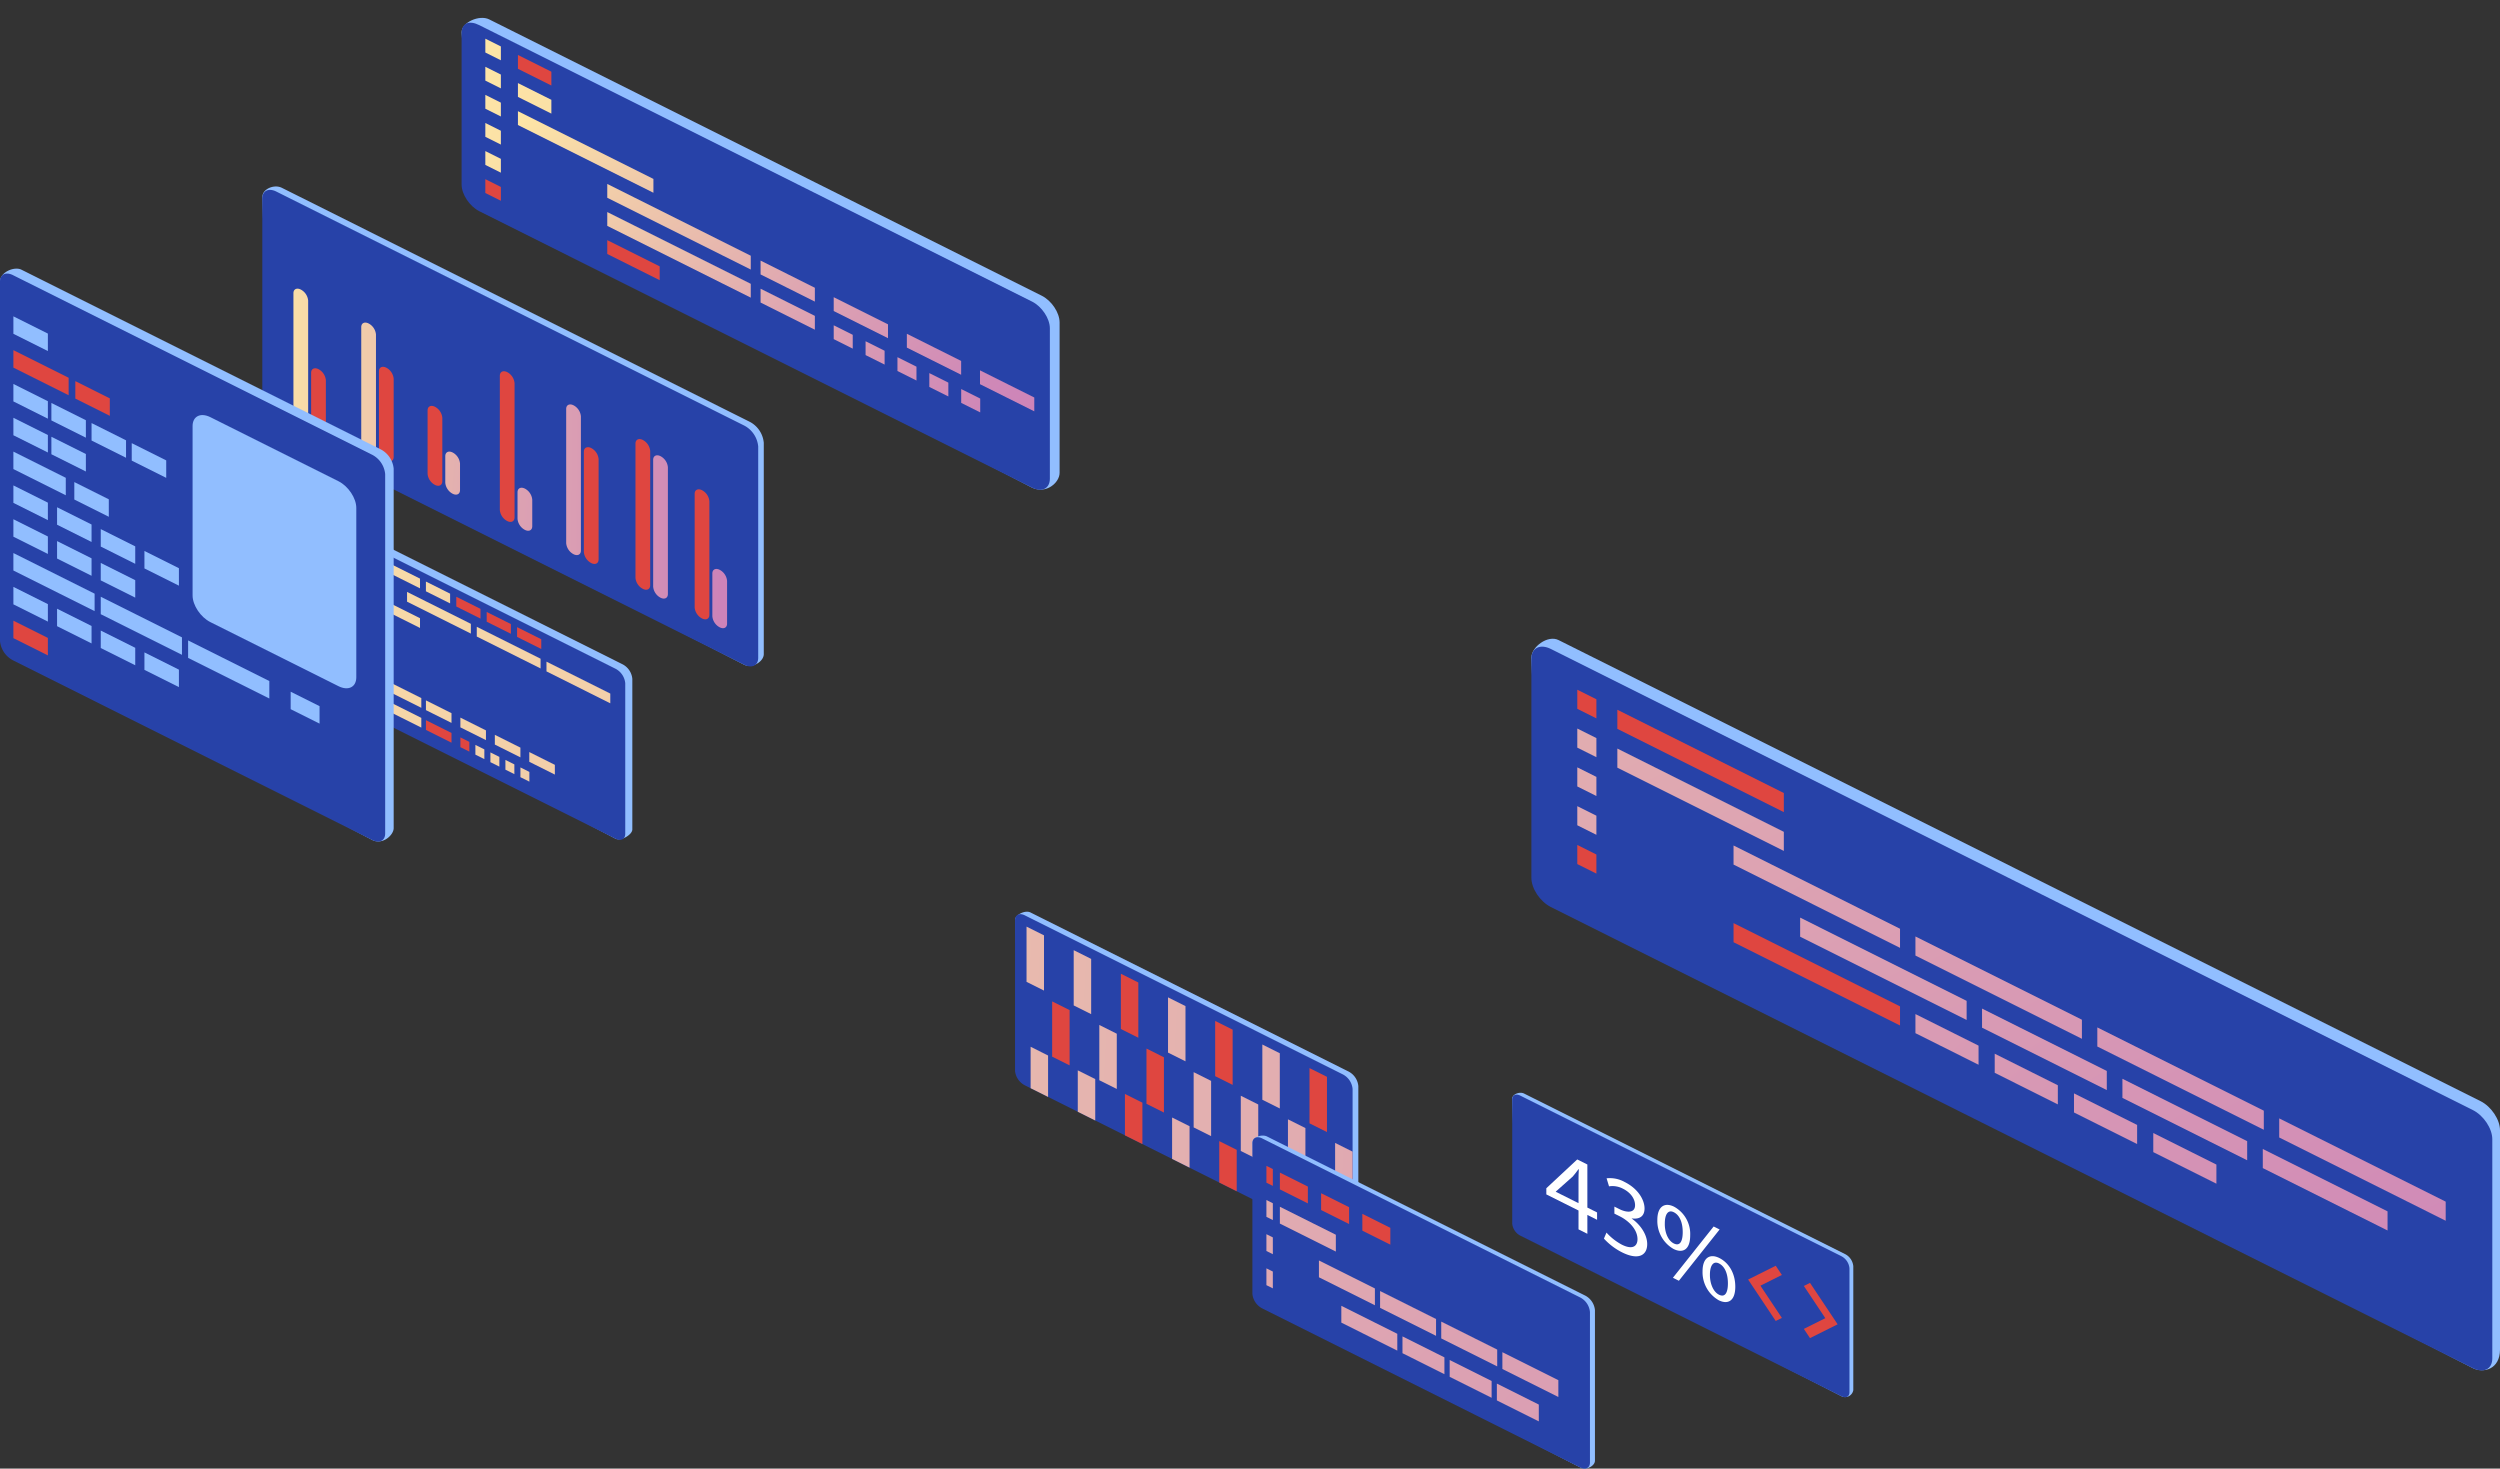 <svg id="Grupo_2974" data-name="Grupo 2974" xmlns="http://www.w3.org/2000/svg" xmlns:xlink="http://www.w3.org/1999/xlink" width="746.705" height="438.639" viewBox="0 0 746.705 438.639">
  <rect x="0" y="0" width="746.705" height="438.639" fill="#333333" stroke="none"/>
  <defs>
    <linearGradient id="window-linear-gradient" x1="-2.163" y1="-2.741" x2="9.293" y2="11.188" gradientUnits="objectBoundingBox">
      <stop offset="0" stop-color="#ffe9a5"/>
      <stop offset="0.208" stop-color="#f1cdaa"/>
      <stop offset="0.558" stop-color="#dda3b2"/>
      <stop offset="0.834" stop-color="#d08ab7"/>
      <stop offset="1" stop-color="#cc81b9"/>
    </linearGradient>
    <linearGradient id="window-linear-gradient-2" x1="-10.117" y1="-7.648" x2="32.238" y2="24.848" xlink:href="#window-linear-gradient"/>
    <linearGradient id="window-linear-gradient-3" x1="-2.732" y1="-3.141" x2="8.107" y2="9.057" xlink:href="#window-linear-gradient"/>
    <linearGradient id="window-linear-gradient-4" x1="-1.963" y1="-2.541" x2="4.957" y2="5.993" xlink:href="#window-linear-gradient"/>
    <linearGradient id="window-linear-gradient-5" x1="-2.542" y1="0.244" x2="28.045" y2="2.82" xlink:href="#window-linear-gradient"/>
    <linearGradient id="window-linear-gradient-6" x1="-6.606" y1="-0.099" x2="23.972" y2="2.478" xlink:href="#window-linear-gradient"/>
    <linearGradient id="window-linear-gradient-7" x1="-13.059" y1="-2.951" x2="17.53" y2="4.834" xlink:href="#window-linear-gradient"/>
    <linearGradient id="window-linear-gradient-8" x1="-17.388" y1="-4.053" x2="13.198" y2="3.732" xlink:href="#window-linear-gradient"/>
    <linearGradient id="window-linear-gradient-9" x1="-18.553" y1="-0.885" x2="12.025" y2="1.338" xlink:href="#window-linear-gradient"/>
    <linearGradient id="window-linear-gradient-10" x1="-23.893" y1="-1.364" x2="6.694" y2="0.973" xlink:href="#window-linear-gradient"/>
    <linearGradient id="window-linear-gradient-11" x1="-28.804" y1="-4.917" x2="1.782" y2="0.737" xlink:href="#window-linear-gradient"/>
    <linearGradient id="window-linear-gradient-12" x1="-3.422" y1="-3.87" x2="32.736" y2="36.418" xlink:href="#window-linear-gradient"/>
    <linearGradient id="window-linear-gradient-13" x1="-11.684" y1="-9.316" x2="83.677" y2="67.511" xlink:href="#window-linear-gradient"/>
    <linearGradient id="window-linear-gradient-14" x1="-4.281" y1="-4.827" x2="31.878" y2="35.461" xlink:href="#window-linear-gradient"/>
    <linearGradient id="window-linear-gradient-15" x1="-5.255" y1="-5.912" x2="30.905" y2="34.376" xlink:href="#window-linear-gradient"/>
    <linearGradient id="window-linear-gradient-16" x1="-6.23" y1="-6.998" x2="29.929" y2="33.289" xlink:href="#window-linear-gradient"/>
    <linearGradient id="window-linear-gradient-17" x1="-3.718" y1="-4.199" x2="32.441" y2="36.091" xlink:href="#window-linear-gradient"/>
    <linearGradient id="window-linear-gradient-18" x1="-13.306" y1="-8.473" x2="133.225" y2="86.76" xlink:href="#window-linear-gradient"/>
    <linearGradient id="window-linear-gradient-19" x1="-13.904" y1="-8.862" x2="132.626" y2="86.373" xlink:href="#window-linear-gradient"/>
    <linearGradient id="window-linear-gradient-20" x1="-3.538" y1="-3.999" x2="32.621" y2="36.289" xlink:href="#window-linear-gradient"/>
    <linearGradient id="window-linear-gradient-21" x1="-4.032" y1="-4.616" x2="30.108" y2="33.926" xlink:href="#window-linear-gradient"/>
    <linearGradient id="window-linear-gradient-22" x1="-13.266" y1="-10.861" x2="76.982" y2="63.62" xlink:href="#window-linear-gradient"/>
    <linearGradient id="window-linear-gradient-23" x1="-14.467" y1="-11.854" x2="75.779" y2="62.633" xlink:href="#window-linear-gradient"/>
    <linearGradient id="window-linear-gradient-24" x1="-43.937" y1="-19.851" x2="213.632" y2="98.108" xlink:href="#window-linear-gradient"/>
    <linearGradient id="window-linear-gradient-25" x1="-45.427" y1="-20.535" x2="212.118" y2="97.424" xlink:href="#window-linear-gradient"/>
    <linearGradient id="window-linear-gradient-26" x1="-46.926" y1="-21.222" x2="210.644" y2="96.749" xlink:href="#window-linear-gradient"/>
    <linearGradient id="window-linear-gradient-27" x1="-48.43" y1="-21.903" x2="209.192" y2="96.05" xlink:href="#window-linear-gradient"/>
    <linearGradient id="window-linear-gradient-28" x1="-15.67" y1="-12.845" x2="74.579" y2="61.641" xlink:href="#window-linear-gradient"/>
    <linearGradient id="window-linear-gradient-29" x1="-16.87" y1="-13.838" x2="73.373" y2="60.65" xlink:href="#window-linear-gradient"/>
    <linearGradient id="window-linear-gradient-30" x1="-4.171" y1="-4.774" x2="29.969" y2="33.77" xlink:href="#window-linear-gradient"/>
    <linearGradient id="window-linear-gradient-31" x1="-22.954" y1="-8.813" x2="292.24" y2="116.343" xlink:href="#window-linear-gradient"/>
    <linearGradient id="window-linear-gradient-32" x1="-24.241" y1="-9.325" x2="290.954" y2="115.846" xlink:href="#window-linear-gradient"/>
    <linearGradient id="window-linear-gradient-33" x1="-25.527" y1="-9.835" x2="289.665" y2="115.324" xlink:href="#window-linear-gradient"/>
    <linearGradient id="window-linear-gradient-34" x1="-26.814" y1="-10.349" x2="288.38" y2="114.838" xlink:href="#window-linear-gradient"/>
    <linearGradient id="window-linear-gradient-35" x1="-28.101" y1="-10.857" x2="287.093" y2="114.297" xlink:href="#window-linear-gradient"/>
    <linearGradient id="window-linear-gradient-36" x1="-29.387" y1="-11.369" x2="285.806" y2="113.799" xlink:href="#window-linear-gradient"/>
    <linearGradient id="window-linear-gradient-37" x1="-30.674" y1="-11.882" x2="284.52" y2="113.306" xlink:href="#window-linear-gradient"/>
    <linearGradient id="window-linear-gradient-38" x1="-31.961" y1="-12.39" x2="283.231" y2="112.769" xlink:href="#window-linear-gradient"/>
    <linearGradient id="window-linear-gradient-39" x1="-6.823" y1="-8.163" x2="7.037" y2="8.234" xlink:href="#window-linear-gradient"/>
    <linearGradient id="window-linear-gradient-40" x1="-7.556" y1="-9.031" x2="6.304" y2="7.366" xlink:href="#window-linear-gradient"/>
    <linearGradient id="window-linear-gradient-41" x1="-8.53" y1="-10.184" x2="5.329" y2="6.213" xlink:href="#window-linear-gradient"/>
    <linearGradient id="window-linear-gradient-42" x1="-9.505" y1="-11.336" x2="4.355" y2="5.061" xlink:href="#window-linear-gradient"/>
    <linearGradient id="window-linear-gradient-43" x1="-10.479" y1="-12.489" x2="3.38" y2="3.908" xlink:href="#window-linear-gradient"/>
    <linearGradient id="window-linear-gradient-44" x1="-8.024" y1="-9.584" x2="5.836" y2="6.813" xlink:href="#window-linear-gradient"/>
    <linearGradient id="window-linear-gradient-45" x1="-12.026" y1="-13.448" x2="6.469" y2="7.147" xlink:href="#window-linear-gradient"/>
    <linearGradient id="window-linear-gradient-46" x1="-13.029" y1="-14.566" x2="5.466" y2="6.03" xlink:href="#window-linear-gradient"/>
    <linearGradient id="window-linear-gradient-47" x1="-14.033" y1="-15.683" x2="4.462" y2="4.912" xlink:href="#window-linear-gradient"/>
    <linearGradient id="window-linear-gradient-48" x1="-23.171" y1="-20.949" x2="13.382" y2="12.172" xlink:href="#window-linear-gradient"/>
    <linearGradient id="window-linear-gradient-49" x1="-24.29" y1="-21.965" x2="12.261" y2="11.158" xlink:href="#window-linear-gradient"/>
    <linearGradient id="window-linear-gradient-50" x1="-25.411" y1="-22.98" x2="11.141" y2="10.143" xlink:href="#window-linear-gradient"/>
    <linearGradient id="window-linear-gradient-51" x1="-26.532" y1="-23.993" x2="10.021" y2="9.127" xlink:href="#window-linear-gradient"/>
    <linearGradient id="window-linear-gradient-52" x1="-58.002" y1="-27.871" x2="62.776" y2="30.701" xlink:href="#window-linear-gradient"/>
    <linearGradient id="window-linear-gradient-53" x1="-58.968" y1="-28.336" x2="61.809" y2="30.229" xlink:href="#window-linear-gradient"/>
    <linearGradient id="window-linear-gradient-54" x1="-59.934" y1="-28.806" x2="60.843" y2="29.762" xlink:href="#window-linear-gradient"/>
    <linearGradient id="window-linear-gradient-55" x1="-3.177" y1="-2.427" x2="65.83" y2="52.506" xlink:href="#window-linear-gradient"/>
    <linearGradient id="window-linear-gradient-56" x1="-0.046" y1="-0.047" x2="3.978" y2="3.989" xlink:href="#window-linear-gradient"/>
    <linearGradient id="window-linear-gradient-57" x1="-0.722" y1="-0.738" x2="3.077" y2="3.11" xlink:href="#window-linear-gradient"/>
    <linearGradient id="window-linear-gradient-58" x1="-4.641" y1="-3.614" x2="5.402" y2="4.423" xlink:href="#window-linear-gradient"/>
    <linearGradient id="window-linear-gradient-59" x1="-4.87" y1="-3.797" x2="5.173" y2="4.239" xlink:href="#window-linear-gradient"/>
    <linearGradient id="window-linear-gradient-60" x1="-5.927" y1="-4.642" x2="4.117" y2="3.394" xlink:href="#window-linear-gradient"/>
    <linearGradient id="window-linear-gradient-61" x1="-17.61" y1="-8.414" x2="11.052" y2="5.694" xlink:href="#window-linear-gradient"/>
    <linearGradient id="window-linear-gradient-62" x1="-19.209" y1="-9.201" x2="9.454" y2="4.907" xlink:href="#window-linear-gradient"/>
    <linearGradient id="window-linear-gradient-63" x1="-20.807" y1="-9.987" x2="7.855" y2="4.12" xlink:href="#window-linear-gradient"/>
    <linearGradient id="window-linear-gradient-64" x1="-22.402" y1="-10.775" x2="6.256" y2="3.334" xlink:href="#window-linear-gradient"/>
    <linearGradient id="window-linear-gradient-65" x1="-24.004" y1="-11.562" x2="4.659" y2="2.547" xlink:href="#window-linear-gradient"/>
    <linearGradient id="window-linear-gradient-66" x1="-7.212" y1="-5.671" x2="2.831" y2="2.366" xlink:href="#window-linear-gradient"/>
    <linearGradient id="window-linear-gradient-67" x1="-8.497" y1="-6.7" x2="1.546" y2="1.337" xlink:href="#window-linear-gradient"/>
    <linearGradient id="window-linear-gradient-68" x1="-0.809" y1="-0.826" x2="2.99" y2="3.022" xlink:href="#window-linear-gradient"/>
    <linearGradient id="window-linear-gradient-69" x1="-4.166" y1="-1.942" x2="144.256" y2="75.726" xlink:href="#window-linear-gradient"/>
    <linearGradient id="window-linear-gradient-70" x1="-5.026" y1="-2.392" x2="143.397" y2="75.284" xlink:href="#window-linear-gradient"/>
    <linearGradient id="window-linear-gradient-71" x1="-5.886" y1="-2.842" x2="142.537" y2="74.839" xlink:href="#window-linear-gradient"/>
    <linearGradient id="window-linear-gradient-72" x1="-6.745" y1="-3.292" x2="141.677" y2="74.391" xlink:href="#window-linear-gradient"/>
    <linearGradient id="window-linear-gradient-73" x1="-7.605" y1="-3.742" x2="140.817" y2="73.933" xlink:href="#window-linear-gradient"/>
    <linearGradient id="window-linear-gradient-74" x1="-48.715" y1="-9.273" x2="83.397" y2="16.962" xlink:href="#window-linear-gradient"/>
    <linearGradient id="window-linear-gradient-75" x1="-51.12" y1="-9.752" x2="80.985" y2="16.484" xlink:href="#window-linear-gradient"/>
    <linearGradient id="window-linear-gradient-76" x1="-55.936" y1="-10.708" x2="76.169" y2="15.528" xlink:href="#window-linear-gradient"/>
    <linearGradient id="window-linear-gradient-77" x1="-60.752" y1="-11.664" x2="71.353" y2="14.571" xlink:href="#window-linear-gradient"/>
    <linearGradient id="window-linear-gradient-78" x1="-54.122" y1="-10.346" x2="77.997" y2="15.888" xlink:href="#window-linear-gradient"/>
    <linearGradient id="window-linear-gradient-79" x1="-58.937" y1="-11.303" x2="73.178" y2="14.933" xlink:href="#window-linear-gradient"/>
    <linearGradient id="window-linear-gradient-80" x1="-61.34" y1="-11.781" x2="70.764" y2="14.454" xlink:href="#window-linear-gradient"/>
    <linearGradient id="window-linear-gradient-81" x1="-63.747" y1="-12.259" x2="68.355" y2="13.976" xlink:href="#window-linear-gradient"/>
    <linearGradient id="window-linear-gradient-82" x1="-66.155" y1="-12.738" x2="65.947" y2="13.498" xlink:href="#window-linear-gradient"/>
    <linearGradient id="window-linear-gradient-83" x1="-51.949" y1="-12.786" x2="80.156" y2="20.678" xlink:href="#window-linear-gradient"/>
    <linearGradient id="window-linear-gradient-84" x1="-54.365" y1="-13.396" x2="77.758" y2="20.068" xlink:href="#window-linear-gradient"/>
    <linearGradient id="window-linear-gradient-85" x1="-59.179" y1="-14.617" x2="72.939" y2="18.849" xlink:href="#window-linear-gradient"/>
    <linearGradient id="window-linear-gradient-86" x1="-63.996" y1="-15.836" x2="68.123" y2="17.628" xlink:href="#window-linear-gradient"/>
    <linearGradient id="window-linear-gradient-87" x1="-66.39" y1="-16.446" x2="65.7" y2="17.018" xlink:href="#window-linear-gradient"/>
    <linearGradient id="window-linear-gradient-91" x1="-20.342" y1="-18.438" x2="20.883" y2="19.021" xlink:href="#window-linear-gradient"/>
    <linearGradient id="window-linear-gradient-92" x1="-21.255" y1="-19.268" x2="19.97" y2="18.193" xlink:href="#window-linear-gradient"/>
    <linearGradient id="window-linear-gradient-93" x1="-22.23" y1="-20.152" x2="18.997" y2="17.306" xlink:href="#window-linear-gradient"/>
    <linearGradient id="window-linear-gradient-94" x1="-23.205" y1="-21.038" x2="18.023" y2="16.421" xlink:href="#window-linear-gradient"/>
    <linearGradient id="window-linear-gradient-95" x1="-24.178" y1="-21.924" x2="17.048" y2="15.536" xlink:href="#window-linear-gradient"/>
    <linearGradient id="window-linear-gradient-96" x1="-21.902" y1="-19.856" x2="19.324" y2="17.604" xlink:href="#window-linear-gradient"/>
    <linearGradient id="window-linear-gradient-97" x1="-30.547" y1="-24.565" x2="24.469" y2="19.85" xlink:href="#window-linear-gradient"/>
    <linearGradient id="window-linear-gradient-98" x1="-31.55" y1="-25.372" x2="23.465" y2="19.038" xlink:href="#window-linear-gradient"/>
    <linearGradient id="window-linear-gradient-99" x1="-32.555" y1="-26.183" x2="22.463" y2="18.229" xlink:href="#window-linear-gradient"/>
    <linearGradient id="window-linear-gradient-100" x1="-175.788" y1="-40.629" x2="183.409" y2="43.174" xlink:href="#window-linear-gradient"/>
    <linearGradient id="window-linear-gradient-101" x1="-178.318" y1="-41.221" x2="180.88" y2="42.585" xlink:href="#window-linear-gradient"/>
    <linearGradient id="window-linear-gradient-102" x1="-180.847" y1="-41.812" x2="178.35" y2="41.996" xlink:href="#window-linear-gradient"/>
  </defs>
  <g id="Grupo_2973" data-name="Grupo 2973" transform="translate(0 5.342)">
    <g id="Grupo_2895" data-name="Grupo 2895" transform="translate(78.343 50.36)">
      <path id="Caminho_20678" data-name="Caminho 20678" d="M2439.372,807.715,2301.266,736.7a7.851,7.851,0,0,1-4.173-6.259l-1.629-62.52c0-2.3,3.5-3.814,5.8-2.661l139.775,69.9a7.85,7.85,0,0,1,4.172,6.258v63.1C2445.213,806.822,2441.677,808.868,2439.372,807.715Z" transform="translate(-2295.426 -664.865)" fill="#91beff"/>
      <path id="Caminho_20679" data-name="Caminho 20679" d="M2439.342,808.526l-139.774-69.9a7.85,7.85,0,0,1-4.173-6.259V669.27c0-2.3,1.867-3.238,4.173-2.085l139.774,69.9a7.851,7.851,0,0,1,4.173,6.259v63.1C2443.514,808.745,2441.646,809.679,2439.342,808.526Z" transform="translate(-2295.395 -665.676)" fill="#2742a8"/>
      <g id="Grupo_2894" data-name="Grupo 2894" transform="translate(9.297 30.52)">
        <g id="Grupo_2893" data-name="Grupo 2893">
          <g id="Grupo_2890" data-name="Grupo 2890">
            <path id="Caminho_20680" data-name="Caminho 20680" d="M2314.324,758.349h0a4.144,4.144,0,0,1-2.2-3.3V721.139c0-1.216.986-1.709,2.2-1.1h0a4.144,4.144,0,0,1,2.2,3.3v33.906C2316.525,758.464,2315.539,758.957,2314.324,758.349Z" transform="translate(-2312.122 -719.778)" fill="url(#window-linear-gradient-5)"/>
            <g id="Grupo_2884" data-name="Grupo 2884" transform="translate(5.284 23.779)">
              <path id="Caminho_20681" data-name="Caminho 20681" d="M2323.832,780h0a4.139,4.139,0,0,1-2.2-3.3V763.925c0-1.218.986-1.71,2.2-1.1h0a4.144,4.144,0,0,1,2.2,3.3V778.9C2326.032,780.112,2325.047,780.6,2323.832,780Z" transform="translate(-2321.629 -762.562)" fill="#df4640"/>
            </g>
            <path id="Caminho_20682" data-name="Caminho 20682" d="M2350.769,776.575h0a4.145,4.145,0,0,1-2.2-3.3V739.365c0-1.216.986-1.708,2.2-1.1h0a4.143,4.143,0,0,1,2.2,3.3v33.906C2352.971,776.691,2351.985,777.183,2350.769,776.575Z" transform="translate(-2328.311 -727.874)" fill="url(#window-linear-gradient-6)"/>
            <g id="Grupo_2885" data-name="Grupo 2885" transform="translate(25.54 23.341)">
              <path id="Caminho_20683" data-name="Caminho 20683" d="M2360.277,789.777h0a4.141,4.141,0,0,1-2.2-3.3V763.135c0-1.216.985-1.709,2.2-1.1h0a4.143,4.143,0,0,1,2.2,3.3v23.339C2362.479,789.892,2361.493,790.385,2360.277,789.777Z" transform="translate(-2358.075 -761.774)" fill="#df4640"/>
            </g>
            <g id="Grupo_2886" data-name="Grupo 2886" transform="translate(40.072 35.012)">
              <path id="Caminho_20684" data-name="Caminho 20684" d="M2386.422,806.372h0a4.142,4.142,0,0,1-2.2-3.3V784.134c0-1.216.986-1.708,2.2-1.1h0a4.141,4.141,0,0,1,2.2,3.3v18.936C2388.625,806.488,2387.639,806.98,2386.422,806.372Z" transform="translate(-2384.221 -782.773)" fill="#df4640"/>
            </g>
            <path id="Caminho_20685" data-name="Caminho 20685" d="M2395.931,819.925h0a4.141,4.141,0,0,1-2.2-3.3V808.7c0-1.215.985-1.71,2.2-1.1h0a4.146,4.146,0,0,1,2.2,3.3v7.926C2398.133,820.04,2397.148,820.533,2395.931,819.925Z" transform="translate(-2348.373 -758.671)" fill="url(#window-linear-gradient-7)"/>
            <g id="Grupo_2887" data-name="Grupo 2887" transform="translate(61.649 24.666)">
              <path id="Caminho_20686" data-name="Caminho 20686" d="M2425.246,808.894h0a4.145,4.145,0,0,1-2.2-3.3V765.518c0-1.215.986-1.707,2.2-1.1h0a4.144,4.144,0,0,1,2.2,3.3v40.072C2427.447,809.009,2426.461,809.5,2425.246,808.894Z" transform="translate(-2423.044 -764.158)" fill="#df4640"/>
            </g>
            <path id="Caminho_20687" data-name="Caminho 20687" d="M2434.753,839.34h0a4.142,4.142,0,0,1-2.2-3.3v-7.926c0-1.215.985-1.709,2.2-1.1h0a4.144,4.144,0,0,1,2.2,3.3v7.925C2436.956,839.456,2435.969,839.949,2434.753,839.34Z" transform="translate(-2365.618 -767.296)" fill="url(#window-linear-gradient-8)"/>
            <path id="Caminho_20688" data-name="Caminho 20688" d="M2460.9,826.725h0a4.144,4.144,0,0,1-2.2-3.3V783.349c0-1.215.986-1.707,2.2-1.1h0a4.144,4.144,0,0,1,2.2,3.3v40.073C2463.1,826.84,2462.115,827.332,2460.9,826.725Z" transform="translate(-2377.232 -747.413)" fill="url(#window-linear-gradient-9)"/>
            <g id="Grupo_2888" data-name="Grupo 2888" transform="translate(86.749 47.347)">
              <path id="Caminho_20689" data-name="Caminho 20689" d="M2470.406,839.574h0a4.142,4.142,0,0,1-2.2-3.3V806.327c0-1.216.986-1.708,2.2-1.1h0a4.141,4.141,0,0,1,2.2,3.3v29.943C2472.608,839.69,2471.623,840.183,2470.406,839.574Z" transform="translate(-2468.205 -804.967)" fill="#df4640"/>
            </g>
            <g id="Grupo_2889" data-name="Grupo 2889" transform="translate(102.161 44.926)">
              <path id="Caminho_20690" data-name="Caminho 20690" d="M2498.137,845.348h0a4.145,4.145,0,0,1-2.2-3.3V801.972c0-1.215.986-1.708,2.2-1.1h0a4.142,4.142,0,0,1,2.2,3.3v40.072C2500.338,845.463,2499.353,845.956,2498.137,845.348Z" transform="translate(-2495.935 -800.611)" fill="#df4640"/>
            </g>
            <path id="Caminho_20691" data-name="Caminho 20691" d="M2507.645,851.862h0a4.144,4.144,0,0,1-2.2-3.3V810.689c0-1.216.986-1.71,2.2-1.1h0a4.146,4.146,0,0,1,2.2,3.3v37.871C2509.846,851.977,2508.861,852.47,2507.645,851.862Z" transform="translate(-2397.997 -759.557)" fill="url(#window-linear-gradient-10)"/>
          </g>
          <g id="Grupo_2892" data-name="Grupo 2892" transform="translate(119.84 59.932)">
            <g id="Grupo_2891" data-name="Grupo 2891">
              <path id="Caminho_20692" data-name="Caminho 20692" d="M2529.943,866.181h0a4.139,4.139,0,0,1-2.2-3.3V828.972c0-1.215.984-1.71,2.2-1.1h0a4.145,4.145,0,0,1,2.2,3.3v33.907C2532.146,866.3,2531.159,866.789,2529.943,866.181Z" transform="translate(-2527.743 -827.61)" fill="#df4640"/>
            </g>
            <path id="Caminho_20693" data-name="Caminho 20693" d="M2539.45,887.829h0a4.145,4.145,0,0,1-2.2-3.3v-12.77c0-1.218.987-1.71,2.2-1.1h0a4.145,4.145,0,0,1,2.2,3.3v12.77C2541.653,887.944,2540.667,888.438,2539.45,887.829Z" transform="translate(-2531.966 -846.615)" fill="url(#window-linear-gradient-11)"/>
          </g>
        </g>
      </g>
    </g>
    <g id="Grupo_2903" data-name="Grupo 2903" transform="translate(85.931 145.372)">
      <path id="Caminho_20694" data-name="Caminho 20694" d="M2406.968,935.607l-92.906-48.848a5.452,5.452,0,0,1-2.9-4.346l-2.12-43.639c0-1.6,3.416-3.574,5.015-2.774l95.025,47.523a5.449,5.449,0,0,1,2.9,4.344v44.966C2411.983,934.432,2408.568,936.407,2406.968,935.607Z" transform="translate(-2309.047 -835.816)" fill="#91beff"/>
      <path id="Caminho_20695" data-name="Caminho 20695" d="M2406.968,936.54l-95.025-47.522a5.449,5.449,0,0,1-2.9-4.345V839.707c0-1.6,1.3-2.248,2.9-1.448l95.025,47.523a5.452,5.452,0,0,1,2.9,4.345v44.965C2409.865,936.692,2408.568,937.339,2406.968,936.54Z" transform="translate(-2309.047 -836.749)" fill="#2742a8"/>
      <g id="Grupo_2902" data-name="Grupo 2902" transform="translate(2.571 3.627)">
        <g id="Grupo_2901" data-name="Grupo 2901">
          <path id="Caminho_20696" data-name="Caminho 20696" d="M2364.915,870.881l-19.06-9.531v-2.912l19.06,9.532Z" transform="translate(-2327.969 -849.492)" fill="url(#window-linear-gradient-12)"/>
          <path id="Caminho_20697" data-name="Caminho 20697" d="M2390.549,883.7l-7.227-3.614v-2.911l7.227,3.615Z" transform="translate(-2344.612 -857.815)" fill="url(#window-linear-gradient-13)"/>
          <g id="Grupo_2896" data-name="Grupo 2896" transform="translate(47.787 23.899)">
            <path id="Caminho_20698" data-name="Caminho 20698" d="M2406.881,891.869l-7.227-3.615v-2.912l7.227,3.615Z" transform="translate(-2399.654 -885.342)" fill="#df4640"/>
          </g>
          <g id="Grupo_2897" data-name="Grupo 2897" transform="translate(56.863 28.438)">
            <path id="Caminho_20699" data-name="Caminho 20699" d="M2423.211,900.035l-7.227-3.614V893.51l7.227,3.614Z" transform="translate(-2415.984 -893.51)" fill="#df4640"/>
          </g>
          <g id="Grupo_2898" data-name="Grupo 2898" transform="translate(65.94 32.978)">
            <path id="Caminho_20700" data-name="Caminho 20700" d="M2439.543,908.2l-7.227-3.614v-2.911l7.227,3.615Z" transform="translate(-2432.316 -901.677)" fill="#df4640"/>
          </g>
          <path id="Caminho_20701" data-name="Caminho 20701" d="M2392.244,895.189l-19.06-9.532v-2.912l19.06,9.532Z" transform="translate(-2340.108 -860.29)" fill="url(#window-linear-gradient-14)"/>
          <path id="Caminho_20702" data-name="Caminho 20702" d="M2429.711,913.927l-19.059-9.532v-2.911l19.059,9.532Z" transform="translate(-2356.752 -868.613)" fill="url(#window-linear-gradient-15)"/>
          <path id="Caminho_20703" data-name="Caminho 20703" d="M2467.177,932.663l-19.06-9.532v-2.912l19.06,9.533Z" transform="translate(-2373.395 -876.936)" fill="url(#window-linear-gradient-16)"/>
          <path id="Caminho_20704" data-name="Caminho 20704" d="M2364.915,892.162l-19.06-9.532v-2.911l19.06,9.532Z" transform="translate(-2327.969 -858.945)" fill="url(#window-linear-gradient-17)"/>
          <path id="Caminho_20705" data-name="Caminho 20705" d="M2326.625,883.654l-4.7-2.353V878.39l4.7,2.352Z" transform="translate(-2317.337 -858.355)" fill="url(#window-linear-gradient-18)"/>
          <path id="Caminho_20706" data-name="Caminho 20706" d="M2326.625,894.295l-4.7-2.353v-2.911l4.7,2.352Z" transform="translate(-2317.337 -863.082)" fill="url(#window-linear-gradient-19)"/>
          <path id="Caminho_20707" data-name="Caminho 20707" d="M2340.981,912.114l-19.06-9.531V899.67l19.06,9.532Z" transform="translate(-2317.337 -867.808)" fill="url(#window-linear-gradient-20)"/>
          <path id="Caminho_20708" data-name="Caminho 20708" d="M2364.72,934.627l-20.187-10.1V921.62l20.187,10.1Z" transform="translate(-2327.381 -877.558)" fill="url(#window-linear-gradient-21)"/>
          <path id="Caminho_20709" data-name="Caminho 20709" d="M2390.971,947.756l-7.636-3.819v-2.912l7.636,3.819Z" transform="translate(-2344.617 -886.178)" fill="url(#window-linear-gradient-22)"/>
          <g id="Grupo_2899" data-name="Grupo 2899" transform="translate(38.717 60.76)">
            <path id="Caminho_20710" data-name="Caminho 20710" d="M2390.971,958.4l-7.636-3.819v-2.912l7.636,3.82Z" transform="translate(-2383.334 -951.665)" fill="#df4640"/>
          </g>
          <path id="Caminho_20711" data-name="Caminho 20711" d="M2409.484,957.013l-7.637-3.818v-2.912l7.637,3.82Z" transform="translate(-2352.841 -890.291)" fill="url(#window-linear-gradient-23)"/>
          <g id="Grupo_2900" data-name="Grupo 2900" transform="translate(49.006 65.907)">
            <path id="Caminho_20712" data-name="Caminho 20712" d="M2404.523,965.174l-2.676-1.338v-2.912l2.676,1.338Z" transform="translate(-2401.847 -960.924)" fill="#df4640"/>
          </g>
          <path id="Caminho_20713" data-name="Caminho 20713" d="M2412.59,969.208l-2.676-1.339v-2.911l2.676,1.338Z" transform="translate(-2356.425 -896.81)" fill="url(#window-linear-gradient-24)"/>
          <path id="Caminho_20714" data-name="Caminho 20714" d="M2420.656,973.243l-2.676-1.338v-2.912l2.676,1.338Z" transform="translate(-2360.007 -898.602)" fill="url(#window-linear-gradient-25)"/>
          <path id="Caminho_20715" data-name="Caminho 20715" d="M2428.722,977.276l-2.676-1.338v-2.911l2.676,1.338Z" transform="translate(-2363.591 -900.393)" fill="url(#window-linear-gradient-26)"/>
          <path id="Caminho_20716" data-name="Caminho 20716" d="M2436.788,981.31l-2.675-1.338V977.06l2.675,1.339Z" transform="translate(-2367.174 -902.185)" fill="url(#window-linear-gradient-27)"/>
          <path id="Caminho_20717" data-name="Caminho 20717" d="M2428,966.273l-7.636-3.819v-2.912l7.636,3.819Z" transform="translate(-2361.065 -894.404)" fill="url(#window-linear-gradient-28)"/>
          <path id="Caminho_20718" data-name="Caminho 20718" d="M2446.51,975.532l-7.637-3.82V968.8l7.637,3.818Z" transform="translate(-2369.288 -898.517)" fill="url(#window-linear-gradient-29)"/>
          <path id="Caminho_20719" data-name="Caminho 20719" d="M2364.72,945.268l-20.187-10.095v-2.911l20.187,10.1Z" transform="translate(-2327.381 -882.285)" fill="url(#window-linear-gradient-30)"/>
          <path id="Caminho_20720" data-name="Caminho 20720" d="M2315.86,846.348l-2.187-1.094v-2.912l2.187,1.094Z" transform="translate(-2313.673 -842.342)" fill="url(#window-linear-gradient-31)"/>
          <path id="Caminho_20721" data-name="Caminho 20721" d="M2315.86,856.988l-2.187-1.094v-2.911l2.187,1.094Z" transform="translate(-2313.673 -847.069)" fill="url(#window-linear-gradient-32)"/>
          <path id="Caminho_20722" data-name="Caminho 20722" d="M2315.86,867.629l-2.187-1.094v-2.911l2.187,1.094Z" transform="translate(-2313.673 -851.795)" fill="url(#window-linear-gradient-33)"/>
          <path id="Caminho_20723" data-name="Caminho 20723" d="M2315.86,878.27l-2.187-1.094v-2.911l2.187,1.093Z" transform="translate(-2313.673 -856.523)" fill="url(#window-linear-gradient-34)"/>
          <path id="Caminho_20724" data-name="Caminho 20724" d="M2315.86,888.911l-2.187-1.095V884.9L2315.86,886Z" transform="translate(-2313.673 -861.249)" fill="url(#window-linear-gradient-35)"/>
          <path id="Caminho_20725" data-name="Caminho 20725" d="M2315.86,899.552l-2.187-1.094v-2.911l2.187,1.093Z" transform="translate(-2313.673 -865.976)" fill="url(#window-linear-gradient-36)"/>
          <path id="Caminho_20726" data-name="Caminho 20726" d="M2315.86,910.192l-2.187-1.094v-2.911l2.187,1.094Z" transform="translate(-2313.673 -870.703)" fill="url(#window-linear-gradient-37)"/>
          <path id="Caminho_20727" data-name="Caminho 20727" d="M2315.86,920.832l-2.187-1.094v-2.912l2.187,1.094Z" transform="translate(-2313.673 -875.429)" fill="url(#window-linear-gradient-38)"/>
        </g>
      </g>
    </g>
    <g id="Grupo_2910" data-name="Grupo 2910" transform="translate(457.397 185.437)">
      <path id="Caminho_20728" data-name="Caminho 20728" d="M3258.6,1125.755l-273.09-140.384c-3.212-1.606-5.814-5.511-5.814-8.723l-2.3-63.088c0-3.211,4.9-6.872,8.11-5.266L3260.9,1046.016c3.211,1.606,5.814,5.511,5.814,8.723v65.448C3266.714,1126.125,3261.816,1127.361,3258.6,1125.755Z" transform="translate(-2977.405 -907.903)" fill="#91beff"/>
      <path id="Caminho_20729" data-name="Caminho 20729" d="M3258.6,1127.645,2983.22,989.924c-3.211-1.606-5.814-5.511-5.814-8.723V915.753c0-3.211,2.6-4.513,5.814-2.906L3258.6,1050.568c3.211,1.606,5.814,5.512,5.814,8.723v65.447C3264.419,1127.95,3261.816,1129.251,3258.6,1127.645Z" transform="translate(-2977.405 -909.793)" fill="#2742a8"/>
      <g id="Grupo_2909" data-name="Grupo 2909" transform="translate(13.713 15.232)">
        <g id="Grupo_2908" data-name="Grupo 2908">
          <g id="Grupo_2904" data-name="Grupo 2904" transform="translate(11.961 5.982)">
            <path id="Caminho_20730" data-name="Caminho 20730" d="M3073.325,976.646,3023.6,951.778v-5.706l49.725,24.868Z" transform="translate(-3023.6 -946.072)" fill="#df4640"/>
          </g>
          <path id="Caminho_20731" data-name="Caminho 20731" d="M3073.325,997.5,3023.6,972.633v-5.706l49.725,24.868Z" transform="translate(-3011.638 -949.354)" fill="url(#window-linear-gradient-39)"/>
          <path id="Caminho_20732" data-name="Caminho 20732" d="M3135.769,1049.586l-49.726-24.869v-5.706l49.726,24.869Z" transform="translate(-3039.376 -972.49)" fill="url(#window-linear-gradient-40)"/>
          <path id="Caminho_20733" data-name="Caminho 20733" d="M3233.518,1098.47l-49.725-24.868V1067.9l49.725,24.868Z" transform="translate(-3082.798 -994.206)" fill="url(#window-linear-gradient-41)"/>
          <path id="Caminho_20734" data-name="Caminho 20734" d="M3331.266,1147.354l-49.726-24.868v-5.706l49.726,24.869Z" transform="translate(-3126.219 -1015.921)" fill="url(#window-linear-gradient-42)"/>
          <path id="Caminho_20735" data-name="Caminho 20735" d="M3429.015,1196.24l-49.726-24.869v-5.706l49.726,24.869Z" transform="translate(-3169.64 -1037.635)" fill="url(#window-linear-gradient-43)"/>
          <path id="Caminho_20736" data-name="Caminho 20736" d="M3171.565,1088.342l-49.725-24.868v-5.706l49.725,24.868Z" transform="translate(-3055.278 -989.707)" fill="url(#window-linear-gradient-44)"/>
          <path id="Caminho_20737" data-name="Caminho 20737" d="M3256.851,1130.994l-37.262-18.635v-5.706l37.262,18.636Z" transform="translate(-3098.699 -1011.421)" fill="url(#window-linear-gradient-45)"/>
          <path id="Caminho_20738" data-name="Caminho 20738" d="M3332.29,1168.722l-37.263-18.635v-5.706l37.263,18.634Z" transform="translate(-3132.209 -1028.181)" fill="url(#window-linear-gradient-46)"/>
          <path id="Caminho_20739" data-name="Caminho 20739" d="M3407.728,1206.45l-37.263-18.635v-5.707l37.263,18.635Z" transform="translate(-3165.72 -1044.94)" fill="url(#window-linear-gradient-47)"/>
          <g id="Grupo_2905" data-name="Grupo 2905" transform="translate(46.667 69.703)">
            <path id="Caminho_20740" data-name="Caminho 20740" d="M3135.769,1091.3l-49.726-24.868v-5.706l49.726,24.868Z" transform="translate(-3086.043 -1060.722)" fill="#df4640"/>
          </g>
          <path id="Caminho_20741" data-name="Caminho 20741" d="M3202.647,1124.742l-18.854-9.43v-5.706l18.854,9.43Z" transform="translate(-3082.798 -1012.733)" fill="url(#window-linear-gradient-48)"/>
          <path id="Caminho_20742" data-name="Caminho 20742" d="M3245.254,1146.05l-18.855-9.43v-5.706l18.855,9.429Z" transform="translate(-3101.724 -1022.199)" fill="url(#window-linear-gradient-49)"/>
          <path id="Caminho_20743" data-name="Caminho 20743" d="M3287.861,1167.358l-18.855-9.428v-5.706l18.855,9.43Z" transform="translate(-3120.651 -1031.664)" fill="url(#window-linear-gradient-50)"/>
          <path id="Caminho_20744" data-name="Caminho 20744" d="M3330.468,1188.666l-18.854-9.43v-5.706l18.854,9.43Z" transform="translate(-3139.577 -1041.129)" fill="url(#window-linear-gradient-51)"/>
          <g id="Grupo_2906" data-name="Grupo 2906">
            <path id="Caminho_20745" data-name="Caminho 20745" d="M3007.785,943.868l-5.707-2.854v-5.706l5.707,2.853Z" transform="translate(-3002.078 -935.309)" fill="#df4640"/>
          </g>
          <path id="Caminho_20746" data-name="Caminho 20746" d="M3007.785,964.724l-5.707-2.853v-5.706l5.707,2.853Z" transform="translate(-3002.078 -944.573)" fill="url(#window-linear-gradient-52)"/>
          <path id="Caminho_20747" data-name="Caminho 20747" d="M3007.785,985.579l-5.707-2.854v-5.706l5.707,2.853Z" transform="translate(-3002.078 -953.837)" fill="url(#window-linear-gradient-53)"/>
          <path id="Caminho_20748" data-name="Caminho 20748" d="M3007.785,1006.434l-5.707-2.853v-5.706l5.707,2.853Z" transform="translate(-3002.078 -963.101)" fill="url(#window-linear-gradient-54)"/>
          <g id="Grupo_2907" data-name="Grupo 2907" transform="translate(0 46.364)">
            <path id="Caminho_20749" data-name="Caminho 20749" d="M3007.785,1027.289l-5.707-2.853v-5.706l5.707,2.854Z" transform="translate(-3002.078 -1018.729)" fill="#df4640"/>
          </g>
        </g>
      </g>
    </g>
    <g id="Grupo_2916" data-name="Grupo 2916" transform="translate(137.87)">
      <path id="Caminho_20750" data-name="Caminho 20750" d="M2572.868,714.557l-162.121-84.283c-2.946-1.474-5.335-5.058-5.335-8.005l-2.913-43.711c0-2.947,5.3-5.327,8.248-3.853l165.032,82.533c2.947,1.473,5.336,5.058,5.336,8.006v44.9C2581.115,713.086,2577.059,716.588,2572.868,714.557Z" transform="translate(-2402.499 -574.256)" fill="#91beff"/>
      <path id="Caminho_20751" data-name="Caminho 20751" d="M2572.868,715.709l-165.031-82.534c-2.947-1.474-5.336-5.058-5.336-8.005v-44.9c-.09-3.529,2.385-4.163,5.336-2.668l165.031,82.534c2.948,1.474,5.337,5.058,5.337,8.006v44.9C2578.2,715.988,2575.816,717.183,2572.868,715.709Z" transform="translate(-2402.499 -575.408)" fill="#2742a8"/>
      <g id="Grupo_2915" data-name="Grupo 2915" transform="translate(7.092 6.21)">
        <g id="Grupo_2914" data-name="Grupo 2914">
          <g id="Grupo_2911" data-name="Grupo 2911" transform="translate(9.734 4.869)">
            <path id="Caminho_20752" data-name="Caminho 20752" d="M2442.761,603.315l-9.987-4.994V594.19l9.987,4.994Z" transform="translate(-2432.774 -594.19)" fill="#df4640"/>
          </g>
          <path id="Caminho_20753" data-name="Caminho 20753" d="M2442.761,618.415l-9.987-4.994v-4.132l9.987,4.995Z" transform="translate(-2423.039 -596.028)" fill="url(#window-linear-gradient-55)"/>
          <path id="Caminho_20754" data-name="Caminho 20754" d="M2473.242,648.759l-40.468-20.238v-4.131l40.468,20.238Z" transform="translate(-2423.039 -602.735)" fill="url(#window-linear-gradient-56)"/>
          <path id="Caminho_20755" data-name="Caminho 20755" d="M2523.646,689.067l-42.861-21.436V663.5l42.861,21.436Z" transform="translate(-2444.366 -620.109)" fill="url(#window-linear-gradient-57)"/>
          <path id="Caminho_20756" data-name="Caminho 20756" d="M2579.385,716.941l-16.215-8.109V704.7l16.215,8.11Z" transform="translate(-2480.963 -638.411)" fill="url(#window-linear-gradient-58)"/>
          <path id="Caminho_20757" data-name="Caminho 20757" d="M2579.385,732.042l-16.215-8.11V719.8l16.215,8.11Z" transform="translate(-2480.963 -645.118)" fill="url(#window-linear-gradient-59)"/>
          <path id="Caminho_20758" data-name="Caminho 20758" d="M2618.691,736.6l-16.215-8.11v-4.131l16.215,8.11Z" transform="translate(-2498.423 -647.143)" fill="url(#window-linear-gradient-60)"/>
          <path id="Caminho_20759" data-name="Caminho 20759" d="M2608.158,746.432l-5.682-2.842v-4.131l5.682,2.841Z" transform="translate(-2498.423 -653.851)" fill="url(#window-linear-gradient-61)"/>
          <path id="Caminho_20760" data-name="Caminho 20760" d="M2625.284,755l-5.682-2.842v-4.131l5.682,2.842Z" transform="translate(-2506.031 -657.656)" fill="url(#window-linear-gradient-62)"/>
          <path id="Caminho_20761" data-name="Caminho 20761" d="M2642.412,763.563l-5.682-2.842v-4.132l5.682,2.842Z" transform="translate(-2513.639 -661.46)" fill="url(#window-linear-gradient-63)"/>
          <path id="Caminho_20762" data-name="Caminho 20762" d="M2659.539,772.129l-5.682-2.841v-4.132l5.682,2.841Z" transform="translate(-2521.247 -665.266)" fill="url(#window-linear-gradient-64)"/>
          <path id="Caminho_20763" data-name="Caminho 20763" d="M2676.666,780.693l-5.681-2.841v-4.131l5.681,2.841Z" transform="translate(-2528.855 -669.07)" fill="url(#window-linear-gradient-65)"/>
          <path id="Caminho_20764" data-name="Caminho 20764" d="M2658,756.258l-16.215-8.109v-4.131L2658,752.127Z" transform="translate(-2515.884 -655.876)" fill="url(#window-linear-gradient-66)"/>
          <path id="Caminho_20765" data-name="Caminho 20765" d="M2697.307,775.916l-16.215-8.109v-4.131l16.215,8.109Z" transform="translate(-2533.345 -664.608)" fill="url(#window-linear-gradient-67)"/>
          <path id="Caminho_20766" data-name="Caminho 20766" d="M2523.646,704.167l-42.861-21.436V678.6l42.861,21.435Z" transform="translate(-2444.366 -626.816)" fill="url(#window-linear-gradient-68)"/>
          <g id="Grupo_2912" data-name="Grupo 2912" transform="translate(36.418 60.176)">
            <path id="Caminho_20767" data-name="Caminho 20767" d="M2496.441,705.662l-15.657-7.83V693.7l15.657,7.83Z" transform="translate(-2480.785 -693.7)" fill="#df4640"/>
          </g>
          <path id="Caminho_20768" data-name="Caminho 20768" d="M2419.9,591.883l-4.643-2.323v-4.132l4.643,2.323Z" transform="translate(-2415.259 -585.429)" fill="url(#window-linear-gradient-69)"/>
          <path id="Caminho_20769" data-name="Caminho 20769" d="M2419.9,606.983l-4.643-2.323v-4.132l4.643,2.323Z" transform="translate(-2415.259 -592.136)" fill="url(#window-linear-gradient-70)"/>
          <path id="Caminho_20770" data-name="Caminho 20770" d="M2419.9,622.083l-4.643-2.322V615.63l4.643,2.322Z" transform="translate(-2415.259 -598.844)" fill="url(#window-linear-gradient-71)"/>
          <path id="Caminho_20771" data-name="Caminho 20771" d="M2419.9,637.183l-4.643-2.322V630.73l4.643,2.322Z" transform="translate(-2415.259 -605.552)" fill="url(#window-linear-gradient-72)"/>
          <path id="Caminho_20772" data-name="Caminho 20772" d="M2419.9,652.284l-4.643-2.323V645.83l4.643,2.322Z" transform="translate(-2415.259 -612.26)" fill="url(#window-linear-gradient-73)"/>
          <g id="Grupo_2913" data-name="Grupo 2913" transform="translate(0 41.963)">
            <path id="Caminho_20773" data-name="Caminho 20773" d="M2419.9,667.384l-4.643-2.322V660.93l4.643,2.323Z" transform="translate(-2415.259 -660.93)" fill="#df4640"/>
          </g>
        </g>
      </g>
    </g>
    <g transform="translate(0 74.899)">
      <path id="Caminho_20774" data-name="Caminho 20774" d="M2265.622,879.667l-104.788-55.3a7.256,7.256,0,0,1-3.856-5.786l-2.541-105.707c0-2.807,4.267-4.615,6.4-3.549L2268.163,763a7.255,7.255,0,0,1,3.857,5.786V876.119C2272.02,878.248,2268.657,881.234,2265.622,879.667Z" transform="translate(-2154.436 -709.018)" fill="#91beff"/>
      <path id="Caminho_20775" data-name="Caminho 20775" d="M2265.622,880.846,2158.293,827.17a7.258,7.258,0,0,1-3.857-5.786V714.055c0-2.13,1.727-2.993,3.857-1.928L2265.622,765.8a7.258,7.258,0,0,1,3.858,5.785V878.918C2269.479,881.048,2267.752,881.911,2265.622,880.846Z" transform="translate(-2154.436 -710.197)" fill="#2742a8"/>
      <g id="Grupo_2946" data-name="Grupo 2946" transform="translate(3.998 14.241)">
        <g id="Grupo_2945" data-name="Grupo 2945">
          <g id="Grupo_2917" data-name="Grupo 2917" transform="translate(53.523 29.495)">
            <path id="Caminho_20776" data-name="Caminho 20776" d="M2301.51,868.685l-38.258-19.133c-2.939-1.47-5.322-5.044-5.322-7.983V791c0-2.94,2.383-4.13,5.322-2.661l38.258,19.133c2.939,1.47,5.322,5.045,5.322,7.984v50.567C2306.833,868.963,2304.449,870.154,2301.51,868.685Z" transform="translate(-2257.931 -787.711)" fill="#91beff"/>
          </g>
          <g id="Grupo_2918" data-name="Grupo 2918">
            <path id="Caminho_20777" data-name="Caminho 20777" d="M2171.931,745.01l-10.3-5.151v-5.217l10.3,5.152Z" transform="translate(-2161.63 -734.641)" fill="#91beff"/>
          </g>
          <g id="Grupo_2919" data-name="Grupo 2919" transform="translate(0 10.101)">
            <path id="Caminho_20778" data-name="Caminho 20778" d="M2178.13,766.285l-16.5-8.252v-5.217l16.5,8.251Z" transform="translate(-2161.63 -752.816)" fill="#df4640"/>
          </g>
          <g id="Grupo_2920" data-name="Grupo 2920" transform="translate(0 20.201)">
            <path id="Caminho_20779" data-name="Caminho 20779" d="M2171.931,781.357l-10.3-5.152v-5.216l10.3,5.152Z" transform="translate(-2161.63 -770.989)" fill="#91beff"/>
          </g>
          <g id="Grupo_2921" data-name="Grupo 2921" transform="translate(11.349 25.877)">
            <path id="Caminho_20780" data-name="Caminho 20780" d="M2192.351,791.57l-10.3-5.152V781.2l10.3,5.152Z" transform="translate(-2182.05 -781.201)" fill="#91beff"/>
          </g>
          <g id="Grupo_2922" data-name="Grupo 2922" transform="translate(23.348 31.878)">
            <path id="Caminho_20781" data-name="Caminho 20781" d="M2213.939,802.366l-10.3-5.152V792l10.3,5.152Z" transform="translate(-2203.639 -791.997)" fill="#91beff"/>
          </g>
          <g id="Grupo_2923" data-name="Grupo 2923" transform="translate(18.499 19.352)">
            <path id="Caminho_20782" data-name="Caminho 20782" d="M2205.215,779.83l-10.3-5.151v-5.217l10.3,5.152Z" transform="translate(-2194.914 -769.461)" fill="#df4640"/>
          </g>
          <g id="Grupo_2924" data-name="Grupo 2924" transform="translate(35.347 37.879)">
            <path id="Caminho_20783" data-name="Caminho 20783" d="M2235.529,813.163l-10.3-5.152v-5.216l10.3,5.151Z" transform="translate(-2225.228 -802.795)" fill="#91beff"/>
          </g>
          <g id="Grupo_2925" data-name="Grupo 2925" transform="translate(0 30.301)">
            <path id="Caminho_20784" data-name="Caminho 20784" d="M2171.931,799.53l-10.3-5.151v-5.217l10.3,5.152Z" transform="translate(-2161.63 -789.161)" fill="#91beff"/>
          </g>
          <g id="Grupo_2926" data-name="Grupo 2926" transform="translate(11.349 35.977)">
            <path id="Caminho_20785" data-name="Caminho 20785" d="M2192.351,809.742l-10.3-5.152v-5.217l10.3,5.152Z" transform="translate(-2182.05 -799.373)" fill="#91beff"/>
          </g>
          <g id="Grupo_2927" data-name="Grupo 2927" transform="translate(18.197 49.503)">
            <path id="Caminho_20786" data-name="Caminho 20786" d="M2204.673,834.077l-10.3-5.151v-5.217l10.3,5.152Z" transform="translate(-2194.371 -823.709)" fill="#91beff"/>
          </g>
          <g id="Grupo_2928" data-name="Grupo 2928" transform="translate(0 40.402)">
            <path id="Caminho_20787" data-name="Caminho 20787" d="M2177.28,820.378l-15.65-7.827v-5.217l15.65,7.827Z" transform="translate(-2161.63 -807.334)" fill="#91beff"/>
          </g>
          <g id="Grupo_2929" data-name="Grupo 2929" transform="translate(0 50.503)">
            <path id="Caminho_20788" data-name="Caminho 20788" d="M2171.931,835.877l-10.3-5.152v-5.216l10.3,5.151Z" transform="translate(-2161.63 -825.508)" fill="#91beff"/>
          </g>
          <g id="Grupo_2930" data-name="Grupo 2930" transform="translate(13.047 57.027)">
            <path id="Caminho_20789" data-name="Caminho 20789" d="M2195.406,847.615l-10.3-5.152v-5.216l10.3,5.151Z" transform="translate(-2185.105 -837.247)" fill="#91beff"/>
          </g>
          <g id="Grupo_2931" data-name="Grupo 2931" transform="translate(26.094 63.553)">
            <path id="Caminho_20790" data-name="Caminho 20790" d="M2218.88,859.357l-10.3-5.152v-5.216l10.3,5.151Z" transform="translate(-2208.579 -848.988)" fill="#91beff"/>
          </g>
          <g id="Grupo_2932" data-name="Grupo 2932" transform="translate(39.14 70.077)">
            <path id="Caminho_20791" data-name="Caminho 20791" d="M2242.354,871.1l-10.3-5.151v-5.217l10.3,5.152Z" transform="translate(-2232.053 -860.728)" fill="#91beff"/>
          </g>
          <g id="Grupo_2933" data-name="Grupo 2933" transform="translate(0 60.603)">
            <path id="Caminho_20792" data-name="Caminho 20792" d="M2171.931,854.049l-10.3-5.152v-5.216l10.3,5.151Z" transform="translate(-2161.63 -843.681)" fill="#91beff"/>
          </g>
          <g id="Grupo_2934" data-name="Grupo 2934" transform="translate(13.047 67.127)">
            <path id="Caminho_20793" data-name="Caminho 20793" d="M2195.406,865.789l-10.3-5.151V855.42l10.3,5.152Z" transform="translate(-2185.105 -855.42)" fill="#91beff"/>
          </g>
          <g id="Grupo_2935" data-name="Grupo 2935" transform="translate(26.094 73.652)">
            <path id="Caminho_20794" data-name="Caminho 20794" d="M2218.88,877.528l-10.3-5.151V867.16l10.3,5.152Z" transform="translate(-2208.579 -867.16)" fill="#91beff"/>
          </g>
          <g id="Grupo_2936" data-name="Grupo 2936" transform="translate(0 70.703)">
            <path id="Caminho_20795" data-name="Caminho 20795" d="M2185.889,879.2,2161.63,867.07v-5.217l24.259,12.132Z" transform="translate(-2161.63 -861.853)" fill="#91beff"/>
          </g>
          <g id="Grupo_2937" data-name="Grupo 2937" transform="translate(26.094 83.753)">
            <path id="Caminho_20796" data-name="Caminho 20796" d="M2232.838,902.683l-24.259-12.132v-5.217l24.259,12.132Z" transform="translate(-2208.579 -885.334)" fill="#91beff"/>
          </g>
          <g id="Grupo_2938" data-name="Grupo 2938" transform="translate(52.188 96.803)">
            <path id="Caminho_20797" data-name="Caminho 20797" d="M2279.787,926.162l-24.258-12.133v-5.216l24.258,12.132Z" transform="translate(-2255.529 -908.813)" fill="#91beff"/>
          </g>
          <g id="Grupo_2939" data-name="Grupo 2939" transform="translate(82.818 112.121)">
            <path id="Caminho_20798" data-name="Caminho 20798" d="M2319.267,945.906l-8.627-4.315v-5.217l8.627,4.315Z" transform="translate(-2310.64 -936.375)" fill="#91beff"/>
          </g>
          <g id="Grupo_2940" data-name="Grupo 2940" transform="translate(0 80.804)">
            <path id="Caminho_20799" data-name="Caminho 20799" d="M2171.931,890.4l-10.3-5.151v-5.217l10.3,5.151Z" transform="translate(-2161.63 -880.027)" fill="#91beff"/>
          </g>
          <g id="Grupo_2941" data-name="Grupo 2941" transform="translate(13.047 87.329)">
            <path id="Caminho_20800" data-name="Caminho 20800" d="M2195.406,902.136l-10.3-5.152v-5.216l10.3,5.151Z" transform="translate(-2185.105 -891.767)" fill="#91beff"/>
          </g>
          <g id="Grupo_2942" data-name="Grupo 2942" transform="translate(26.094 93.854)">
            <path id="Caminho_20801" data-name="Caminho 20801" d="M2218.88,913.875l-10.3-5.152v-5.216l10.3,5.151Z" transform="translate(-2208.579 -903.507)" fill="#91beff"/>
          </g>
          <g id="Grupo_2943" data-name="Grupo 2943" transform="translate(39.14 100.379)">
            <path id="Caminho_20802" data-name="Caminho 20802" d="M2242.354,925.616l-10.3-5.152v-5.216l10.3,5.151Z" transform="translate(-2232.053 -915.247)" fill="#91beff"/>
          </g>
          <g id="Grupo_2944" data-name="Grupo 2944" transform="translate(0 90.904)">
            <path id="Caminho_20803" data-name="Caminho 20803" d="M2171.931,908.568l-10.3-5.152V898.2l10.3,5.151Z" transform="translate(-2161.63 -898.2)" fill="#df4640"/>
          </g>
        </g>
      </g>
    </g>
    <g id="Grupo_2957" data-name="Grupo 2957" transform="translate(303.172 266.966)">
      <path id="Caminho_20804" data-name="Caminho 20804" d="M2798.63,1154.323l-94.095-48.749a5.45,5.45,0,0,1-2.9-4.345l-1.722-44.111c0-1.6,3.019-3.1,4.618-2.3l95.024,47.523a5.448,5.448,0,0,1,2.9,4.344v44.967C2802.455,1153.248,2800.229,1155.122,2798.63,1154.323Z" transform="translate(-2699.917 -1054.593)" fill="#91beff"/>
      <path id="Caminho_20805" data-name="Caminho 20805" d="M2797.839,1154.539l-95.025-47.522a5.454,5.454,0,0,1-2.9-4.345v-44.966c0-1.6,1.3-2.247,2.9-1.448l95.025,47.523a5.449,5.449,0,0,1,2.9,4.345v44.966C2800.734,1154.691,2799.438,1155.339,2797.839,1154.539Z" transform="translate(-2699.917 -1055.18)" fill="#2742a8"/>
      <g id="Grupo_2956" data-name="Grupo 2956" transform="translate(3.438 4.448)">
        <g id="Grupo_2955" data-name="Grupo 2955">
          <path id="Caminho_20806" data-name="Caminho 20806" d="M2706.1,1079.1v-16.5l5.217,2.609v16.5Z" transform="translate(-2706.103 -1062.596)" fill="url(#window-linear-gradient-74)"/>
          <path id="Caminho_20807" data-name="Caminho 20807" d="M2731.445,1091.771v-16.5l5.217,2.608v16.5Z" transform="translate(-2717.36 -1068.227)" fill="url(#window-linear-gradient-75)"/>
          <g id="Grupo_2948" data-name="Grupo 2948" transform="translate(28.171 14.089)">
            <path id="Caminho_20808" data-name="Caminho 20808" d="M2756.789,1104.445v-16.5l5.217,2.609v16.5Z" transform="translate(-2756.789 -1087.945)" fill="#df4640"/>
          </g>
          <path id="Caminho_20809" data-name="Caminho 20809" d="M2782.132,1117.119v-16.5l5.217,2.609v16.5Z" transform="translate(-2739.876 -1079.487)" fill="url(#window-linear-gradient-76)"/>
          <g id="Grupo_2949" data-name="Grupo 2949" transform="translate(56.341 28.177)">
            <path id="Caminho_20810" data-name="Caminho 20810" d="M2807.474,1129.794v-16.5l5.218,2.609v16.5Z" transform="translate(-2807.474 -1113.294)" fill="#df4640"/>
          </g>
          <path id="Caminho_20811" data-name="Caminho 20811" d="M2832.819,1142.467v-16.5l5.217,2.609v16.5Z" transform="translate(-2762.391 -1090.747)" fill="url(#window-linear-gradient-77)"/>
          <g id="Grupo_2950" data-name="Grupo 2950" transform="translate(84.513 42.266)">
            <path id="Caminho_20812" data-name="Caminho 20812" d="M2858.163,1155.143v-16.5l5.217,2.609v16.5Z" transform="translate(-2858.163 -1138.643)" fill="#df4640"/>
          </g>
          <g id="Grupo_2951" data-name="Grupo 2951" transform="translate(7.649 22.343)">
            <path id="Caminho_20813" data-name="Caminho 20813" d="M2719.866,1119.3v-16.5l5.216,2.609v16.5Z" transform="translate(-2719.866 -1102.797)" fill="#df4640"/>
          </g>
          <path id="Caminho_20814" data-name="Caminho 20814" d="M2745.209,1131.972v-16.5l5.216,2.609v16.5Z" transform="translate(-2723.474 -1086.084)" fill="url(#window-linear-gradient-78)"/>
          <g id="Grupo_2952" data-name="Grupo 2952" transform="translate(35.82 36.432)">
            <path id="Caminho_20815" data-name="Caminho 20815" d="M2770.552,1144.647v-16.5l5.217,2.609v16.5Z" transform="translate(-2770.552 -1128.147)" fill="#df4640"/>
          </g>
          <path id="Caminho_20816" data-name="Caminho 20816" d="M2795.9,1157.321v-16.5l5.216,2.609v16.5Z" transform="translate(-2745.99 -1097.345)" fill="url(#window-linear-gradient-79)"/>
          <path id="Caminho_20817" data-name="Caminho 20817" d="M2821.239,1170v-16.5l5.217,2.609v16.5Z" transform="translate(-2757.248 -1102.975)" fill="url(#window-linear-gradient-80)"/>
          <path id="Caminho_20818" data-name="Caminho 20818" d="M2846.582,1182.67v-16.5l5.217,2.609v16.5Z" transform="translate(-2768.506 -1108.605)" fill="url(#window-linear-gradient-81)"/>
          <path id="Caminho_20819" data-name="Caminho 20819" d="M2871.925,1195.345v-16.5l5.217,2.609v16.5Z" transform="translate(-2779.763 -1114.235)" fill="url(#window-linear-gradient-82)"/>
          <path id="Caminho_20820" data-name="Caminho 20820" d="M2708.291,1139.552V1127.18l5.217,2.61v12.371Z" transform="translate(-2707.075 -1091.285)" fill="url(#window-linear-gradient-83)"/>
          <path id="Caminho_20821" data-name="Caminho 20821" d="M2733.635,1152.226v-12.372l5.216,2.609v12.372Z" transform="translate(-2718.333 -1096.915)" fill="url(#window-linear-gradient-84)"/>
          <g id="Grupo_2953" data-name="Grupo 2953" transform="translate(29.387 49.984)">
            <path id="Caminho_20822" data-name="Caminho 20822" d="M2758.978,1164.9v-12.372l5.217,2.609v12.372Z" transform="translate(-2758.978 -1152.529)" fill="#df4640"/>
          </g>
          <path id="Caminho_20823" data-name="Caminho 20823" d="M2784.322,1177.576V1165.2l5.217,2.609v12.371Z" transform="translate(-2740.848 -1108.176)" fill="url(#window-linear-gradient-85)"/>
          <g id="Grupo_2954" data-name="Grupo 2954" transform="translate(57.558 64.073)">
            <path id="Caminho_20824" data-name="Caminho 20824" d="M2809.665,1190.25v-12.371l5.217,2.608v12.372Z" transform="translate(-2809.665 -1177.879)" fill="#df4640"/>
          </g>
          <path id="Caminho_20825" data-name="Caminho 20825" d="M2835.008,1202.924v-12.372l5.216,2.609v12.372Z" transform="translate(-2763.364 -1119.436)" fill="url(#window-linear-gradient-86)"/>
          <path id="Caminho_20826" data-name="Caminho 20826" d="M2860.351,1215.6v-12.371l5.217,2.609v12.372Z" transform="translate(-2774.622 -1125.066)" fill="url(#window-linear-gradient-87)"/>
        </g>
      </g>
    </g>
    <g id="Grupo_2965" data-name="Grupo 2965" transform="translate(451.668 321.053)">
      <path id="Caminho_20827" data-name="Caminho 20827" d="M3065.659,1242.649l-95.013-48.69a4.52,4.52,0,0,1-2.4-3.606l-1.146-36.694c0-1.328,2.221-2.185,3.549-1.521l95.927,47.975a4.523,4.523,0,0,1,2.4,3.605v37.013A2.5,2.5,0,0,1,3065.659,1242.649Z" transform="translate(-2967.097 -1151.908)" fill="#91beff"/>
      <path id="Caminho_20828" data-name="Caminho 20828" d="M3065.429,1242.988l-95.928-47.974a4.525,4.525,0,0,1-2.4-3.606v-37.013c0-1.327,1.076-1.866,2.4-1.2l95.928,47.975a4.524,4.524,0,0,1,2.4,3.605v37.013C3067.833,1243.114,3066.756,1243.652,3065.429,1242.988Z" transform="translate(-2967.097 -1152.353)" fill="#2742a8"/>
      <g id="Grupo_2960" data-name="Grupo 2960" transform="translate(10.192 19.91)">
        <g id="Grupo_2959" data-name="Grupo 2959">
          <g id="Grupo_2958" data-name="Grupo 2958">
            <path id="Caminho_20829" data-name="Caminho 20829" d="M2995.049,1208.616v-5.634l-9.614-4.808v-1.845l9.235-8.6,3.022,1.511v12.867l2.9,1.451v2.2l-2.9-1.451v5.635Zm0-7.828v-6.908c0-1.092.027-2.152.09-3.207l-.09-.045c-.637.894-1.148,1.528-1.718,2.2l-5.062,4.5v.069Z" transform="translate(-2985.435 -1187.731)" fill="#fff"/>
            <path id="Caminho_20830" data-name="Caminho 20830" d="M3017.151,1214.006a17.049,17.049,0,0,0,4.581,3.6c3.6,1.8,4.719.069,4.683-1.679-.032-2.911-2.643-5.46-5.345-6.811l-1.56-.78v-2.094l1.56.779c2.034,1.018,4.615,1.259,4.615-1.2,0-1.653-1.048-3.639-3.629-4.93a6.652,6.652,0,0,0-4.143-.7l-.731-2.4a9.075,9.075,0,0,1,5.414,1.111c4.074,2.038,5.923,5.389,5.923,7.907,0,2.129-1.272,3.31-3.821,2.958v.056c2.549,1.786,4.616,4.736,4.616,7.627,0,3.309-2.579,4.924-7.545,2.44a18.763,18.763,0,0,1-5.382-4.094Z" transform="translate(-2999.184 -1192.156)" fill="#fff"/>
            <path id="Caminho_20831" data-name="Caminho 20831" d="M3054.906,1221.272c0,4.368-2.292,5.387-4.973,4.047a9.636,9.636,0,0,1-4.839-8.659c0-4.14,2.263-5.337,5-3.967A9.287,9.287,0,0,1,3054.906,1221.272Zm-7.578-3.593c-.07,2.606.922,5.11,2.677,5.988,1.847.924,2.67-.639,2.67-3.375,0-2.522-.731-4.978-2.67-5.948C3048.25,1213.467,3047.327,1215.068,3047.327,1217.679Zm2.416,16.24,12.17-15.316,1.78.891-12.164,15.319Zm18.633,2.664c0,4.361-2.294,5.379-4.937,4.059a9.634,9.634,0,0,1-4.843-8.631c0-4.174,2.268-5.365,5-4C3066.495,1229.462,3068.376,1232.628,3068.376,1236.583Zm-7.575-3.6c-.037,2.621.987,5.135,2.705,5.994,1.838.919,2.666-.64,2.666-3.376,0-2.519-.728-4.985-2.666-5.955C3061.753,1228.774,3060.8,1230.376,3060.8,1232.986Z" transform="translate(-3011.936 -1198.579)" fill="#fff"/>
          </g>
        </g>
      </g>
      <g id="Grupo_2964" data-name="Grupo 2964" transform="translate(70.471 51.657)">
        <g id="Grupo_2963" data-name="Grupo 2963">
          <g id="Grupo_2961" data-name="Grupo 2961">
            <path id="Caminho_20832" data-name="Caminho 20832" d="M3103.967,1247.606l-1.836-2.754-8.239,4.119.011.016-.011.005,8.239,12.359,1.836-.919-6.414-9.62Z" transform="translate(-3093.891 -1244.851)" fill="#df4640"/>
          </g>
          <g id="Grupo_2962" data-name="Grupo 2962" transform="translate(16.64 5.12)">
            <path id="Caminho_20833" data-name="Caminho 20833" d="M3123.831,1267.808l1.836,2.755,8.24-4.118-.01-.017.01,0-8.24-12.36-1.836.918,6.414,9.621Z" transform="translate(-3123.831 -1254.063)" fill="#df4640"/>
          </g>
        </g>
      </g>
    </g>
    <g id="Grupo_2972" data-name="Grupo 2972" transform="translate(374.071 333.832)">
      <path id="Caminho_20834" data-name="Caminho 20834" d="M2925.6,1274.111l-93.727-48.171a5.449,5.449,0,0,1-2.9-4.345l-1.478-44.608c0-1.6,2.775-2.6,4.374-1.805L2926.9,1222.7a5.451,5.451,0,0,1,2.9,4.345v44.966C2929.794,1273.615,2927.2,1274.911,2925.6,1274.111Z" transform="translate(-2827.49 -1174.902)" fill="#91beff"/>
      <path id="Caminho_20835" data-name="Caminho 20835" d="M2925.4,1274.423l-95.024-47.523a5.45,5.45,0,0,1-2.9-4.345v-44.967c0-1.6,1.3-2.247,2.9-1.447l95.024,47.522a5.45,5.45,0,0,1,2.9,4.345v44.967C2928.3,1274.574,2927,1275.223,2925.4,1274.423Z" transform="translate(-2827.481 -1175.301)" fill="#2742a8"/>
      <g id="Grupo_2971" data-name="Grupo 2971" transform="translate(4.183 9.048)">
        <g id="Grupo_2970" data-name="Grupo 2970">
          <g id="Grupo_2966" data-name="Grupo 2966" transform="translate(4.021 2.011)">
            <path id="Caminho_20836" data-name="Caminho 20836" d="M2850.6,1204l-8.358-4.181V1194.8l8.358,4.18Z" transform="translate(-2842.242 -1194.801)" fill="#df4640"/>
          </g>
          <g id="Grupo_2967" data-name="Grupo 2967" transform="translate(16.339 8.171)">
            <path id="Caminho_20837" data-name="Caminho 20837" d="M2872.764,1215.088l-8.359-4.18v-5.023l8.359,4.18Z" transform="translate(-2864.406 -1205.885)" fill="#df4640"/>
          </g>
          <g id="Grupo_2968" data-name="Grupo 2968" transform="translate(28.657 14.332)">
            <path id="Caminho_20838" data-name="Caminho 20838" d="M2894.927,1226.172l-8.359-4.18v-5.022l8.359,4.18Z" transform="translate(-2886.569 -1216.969)" fill="#df4640"/>
          </g>
          <path id="Caminho_20839" data-name="Caminho 20839" d="M2858.96,1226.542l-16.718-8.36v-5.023l16.718,8.36Z" transform="translate(-2838.221 -1200.944)" fill="url(#window-linear-gradient-91)"/>
          <path id="Caminho_20840" data-name="Caminho 20840" d="M2879.952,1255.4l-16.718-8.36v-5.022l16.718,8.361Z" transform="translate(-2847.547 -1213.762)" fill="url(#window-linear-gradient-92)"/>
          <path id="Caminho_20841" data-name="Caminho 20841" d="M2912.815,1271.831l-16.717-8.36v-5.023l16.717,8.36Z" transform="translate(-2862.145 -1221.062)" fill="url(#window-linear-gradient-93)"/>
          <path id="Caminho_20842" data-name="Caminho 20842" d="M2945.676,1288.265l-16.716-8.36v-5.023l16.716,8.36Z" transform="translate(-2876.742 -1228.363)" fill="url(#window-linear-gradient-94)"/>
          <path id="Caminho_20843" data-name="Caminho 20843" d="M2978.537,1304.7l-16.717-8.36v-5.022l16.717,8.36Z" transform="translate(-2891.339 -1235.664)" fill="url(#window-linear-gradient-95)"/>
          <path id="Caminho_20844" data-name="Caminho 20844" d="M2891.987,1279.773l-16.717-8.36v-5.022l16.717,8.36Z" transform="translate(-2852.893 -1224.59)" fill="url(#window-linear-gradient-96)"/>
          <path id="Caminho_20845" data-name="Caminho 20845" d="M2920.658,1294.112l-12.527-6.265v-5.023l12.527,6.265Z" transform="translate(-2867.49 -1231.891)" fill="url(#window-linear-gradient-97)"/>
          <path id="Caminho_20846" data-name="Caminho 20846" d="M2946.019,1306.8l-12.527-6.265v-5.023l12.527,6.265Z" transform="translate(-2878.755 -1237.525)" fill="url(#window-linear-gradient-98)"/>
          <path id="Caminho_20847" data-name="Caminho 20847" d="M2971.381,1319.479l-12.526-6.265v-5.023l12.526,6.265Z" transform="translate(-2890.022 -1243.159)" fill="url(#window-linear-gradient-99)"/>
          <g id="Grupo_2969" data-name="Grupo 2969">
            <path id="Caminho_20848" data-name="Caminho 20848" d="M2836.927,1197.164l-1.919-.959v-5.023l1.919.96Z" transform="translate(-2835.008 -1191.182)" fill="#df4640"/>
          </g>
          <path id="Caminho_20849" data-name="Caminho 20849" d="M2836.927,1215.522l-1.919-.959v-5.023l1.919.96Z" transform="translate(-2835.008 -1199.337)" fill="url(#window-linear-gradient-100)"/>
          <path id="Caminho_20850" data-name="Caminho 20850" d="M2836.927,1233.88l-1.919-.959V1227.9l1.919.959Z" transform="translate(-2835.008 -1207.492)" fill="url(#window-linear-gradient-101)"/>
          <path id="Caminho_20851" data-name="Caminho 20851" d="M2836.927,1252.237l-1.919-.959v-5.023l1.919.959Z" transform="translate(-2835.008 -1215.646)" fill="url(#window-linear-gradient-102)"/>
        </g>
      </g>
    </g>
  </g>
</svg>
